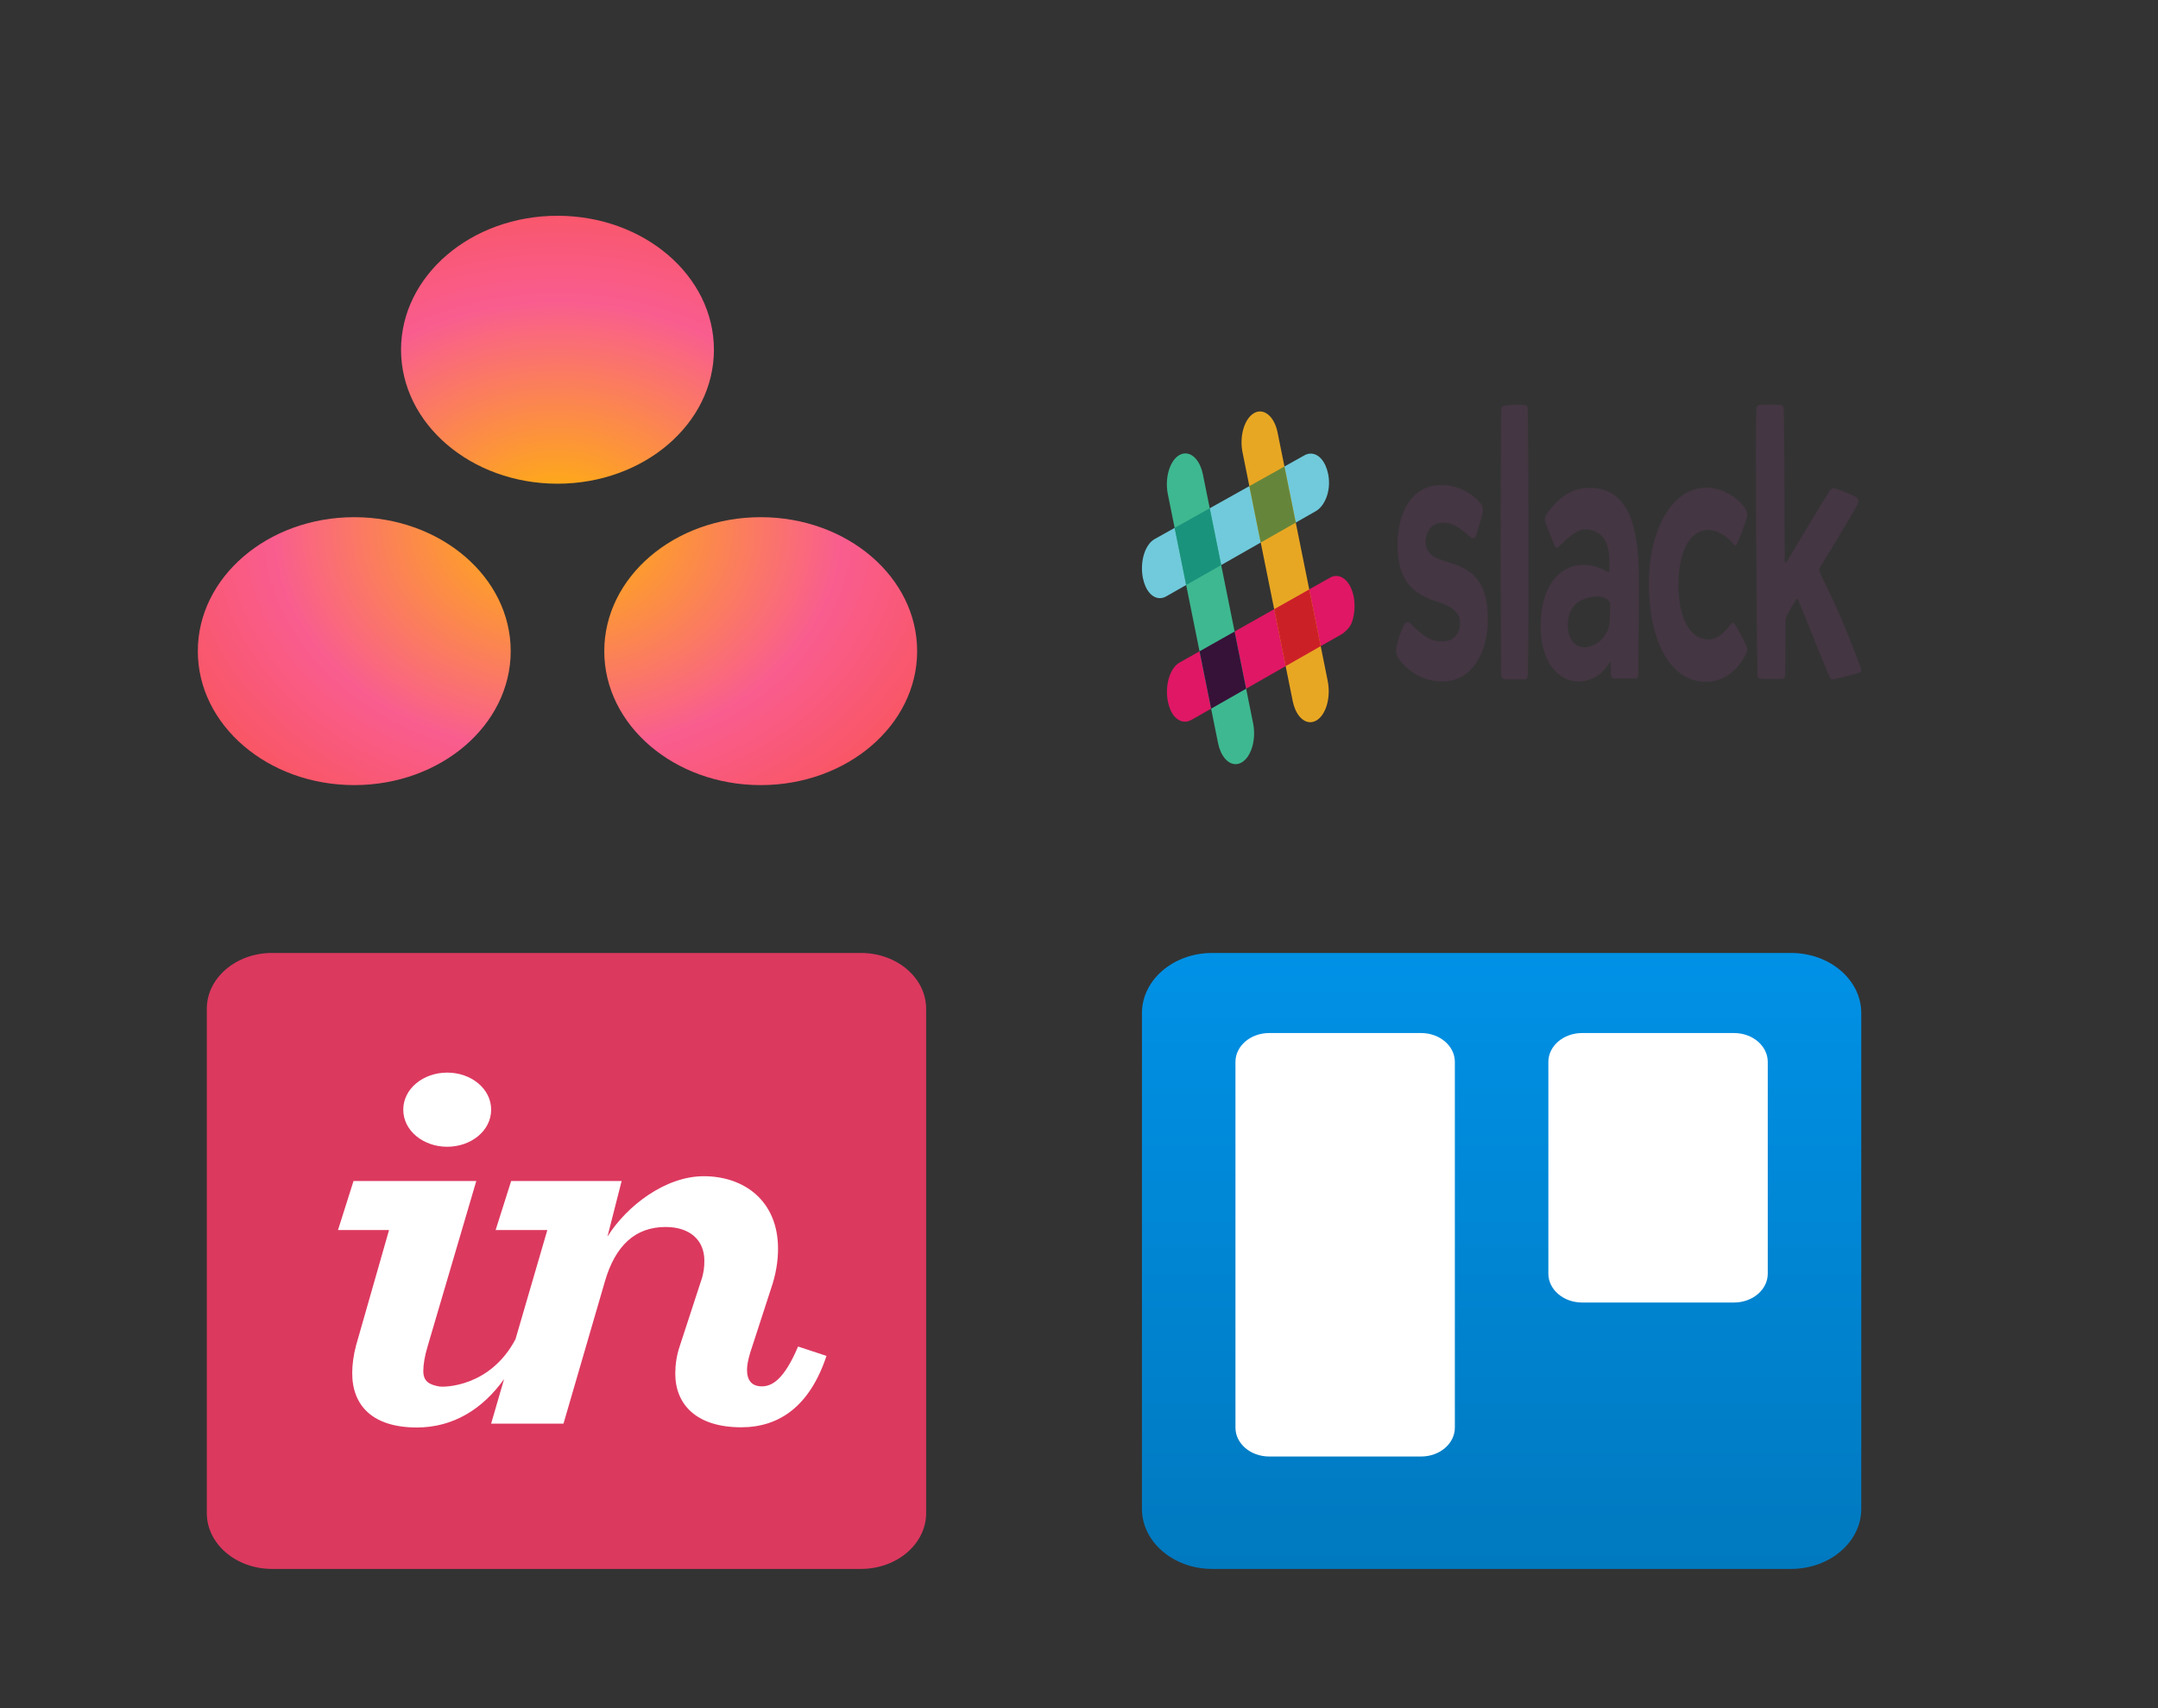 <svg width="240" height="190" viewBox="0 0 240 190" fill="none" xmlns="http://www.w3.org/2000/svg">
<rect x="0" y="0" width="240" height="190" fill="#333333" stroke="none"/>
<path d="M84.602 57.527C74.992 57.527 67.203 64.198 67.203 72.427C67.203 80.656 74.992 87.329 84.602 87.329C94.211 87.329 102 80.656 102 72.427C102 64.198 94.211 57.527 84.602 57.527ZM39.399 57.527C29.79 57.528 22 64.198 22 72.427C22 80.656 29.79 87.328 39.399 87.328C49.008 87.328 56.798 80.656 56.798 72.427C56.798 64.198 49.009 57.527 39.399 57.527ZM79.399 38.901C79.399 47.13 71.609 53.803 62.001 53.803C52.391 53.803 44.601 47.13 44.601 38.901C44.601 30.672 52.391 24 62.001 24C71.609 24 79.399 30.672 79.399 38.901Z" fill="url(#paint0_radial)"/>
<g clip-path="url(#clip0)">
<path d="M95.748 106H30.252C26.247 106 23 108.781 23 112.211V168.302C23 171.732 26.247 174.513 30.252 174.513H95.748C99.753 174.513 103 171.732 103 168.302V112.211C103 108.781 99.753 106 95.748 106Z" fill="#DC395F"/>
<path d="M49.736 127.556C52.395 127.556 54.623 125.771 54.623 123.431C54.623 121.093 52.395 119.308 49.736 119.308C47.076 119.308 44.849 121.093 44.849 123.431C44.849 125.771 47.076 127.556 49.736 127.556ZM39.603 149.641C39.316 150.687 39.171 151.817 39.171 152.739C39.171 156.371 41.471 158.782 46.358 158.782C50.411 158.782 53.697 156.721 56.063 153.392L54.619 158.357H62.667L67.267 142.557C68.417 138.556 70.645 136.48 74.023 136.48C76.682 136.48 78.335 137.896 78.335 140.234C78.335 140.911 78.263 141.649 77.975 142.45L75.604 149.712C75.244 150.759 75.101 151.806 75.101 152.79C75.101 156.238 77.472 158.76 82.431 158.76C86.671 158.76 90.049 156.422 91.918 150.821L88.756 149.775C87.174 153.528 85.809 154.206 84.731 154.206C83.653 154.206 83.078 153.591 83.078 152.361C83.078 151.807 83.222 151.192 83.437 150.452L85.737 143.376C86.312 141.715 86.528 140.242 86.528 138.888C86.528 133.595 82.79 130.832 78.263 130.832C74.023 130.832 69.71 134.108 67.555 137.555L69.135 131.367H56.847L55.122 136.817H60.871L57.331 148.957C54.55 154.25 49.443 154.336 48.802 154.213C47.75 154.01 47.077 153.668 47.077 152.497C47.077 151.821 47.22 150.85 47.58 149.68L52.97 131.367H39.316L37.59 136.817H43.268L39.603 149.641" fill="white"/>
</g>
<g clip-path="url(#clip1)">
<path d="M199.188 106H134.812C130.498 106 127 108.996 127 112.691V167.822C127 171.517 130.498 174.513 134.812 174.513H199.188C203.502 174.513 207 171.517 207 167.822V112.691C207 108.996 203.502 106 199.188 106Z" fill="url(#paint1_linear)"/>
<path d="M192.85 114.907H175.95C173.879 114.907 172.2 116.345 172.2 118.118V141.67C172.2 143.443 173.879 144.881 175.95 144.881H192.85C194.921 144.881 196.6 143.443 196.6 141.67V118.118C196.6 116.345 194.921 114.907 192.85 114.907Z" fill="white"/>
<path d="M158.05 114.907H141.15C139.079 114.907 137.4 116.345 137.4 118.118V158.798C137.4 160.572 139.079 162.009 141.15 162.009H158.05C160.121 162.009 161.8 160.572 161.8 158.798V118.118C161.8 116.345 160.121 114.907 158.05 114.907Z" fill="white"/>
</g>
<g clip-path="url(#clip2)">
<path d="M155.425 60.693C155.425 56.721 157.16 53.948 160.313 53.948C162.237 53.948 163.811 54.973 164.664 55.977C164.786 56.121 165.004 56.469 164.873 57.116C164.706 57.813 164.399 58.861 164.179 59.541C164.051 59.938 163.724 59.886 163.556 59.744C162.948 59.23 161.952 58.361 161.036 58.201C160.805 58.159 160.572 58.142 160.338 58.15C159.532 58.18 158.859 58.648 158.621 59.674C158.575 59.868 158.549 60.074 158.545 60.283C158.523 61.636 159.651 62.125 161.017 62.517C163.558 63.243 165.48 64.486 165.48 68.85C165.48 72.556 163.715 75.905 160.257 75.802C157.978 75.725 156.361 74.44 155.494 73.193C155.464 73.15 155.135 72.59 155.311 71.915C155.514 71.047 155.855 70.052 156.123 69.524C156.272 69.185 156.666 69.131 156.87 69.343C157.584 70.083 158.76 71.271 160.115 71.35C160.222 71.356 160.328 71.357 160.432 71.353C161.651 71.303 162.388 70.532 162.373 69.233C162.36 68.088 161.393 67.419 159.854 66.935C157.4 66.164 155.425 64.813 155.425 60.693H155.425ZM177.724 66.347C175.993 66.385 174.406 67.175 174.36 69.432C174.36 71.224 175.23 72.104 176.452 71.988C177.625 71.8 178.519 70.951 178.913 69.826C179.058 69.408 179.081 67.847 179.072 67.179C179.069 67.037 178.901 66.769 178.827 66.717C178.46 66.458 178.188 66.378 177.724 66.347L177.724 66.347ZM171.964 57.251C172.774 56.042 174.379 54.161 176.936 54.26C180.311 54.377 182.094 57.018 182.26 63.335C182.329 65.94 182.216 73.207 182.189 75.017C182.185 75.277 182.132 75.456 181.922 75.463C181.366 75.5 180.082 75.485 179.492 75.472C179.194 75.448 179.16 75.202 179.156 74.944C179.153 74.775 179.145 74.274 179.139 73.866C179.135 73.65 179.013 73.656 178.982 73.711C178.19 75.122 176.894 75.803 175.515 75.803C173.419 75.803 171.33 73.746 171.336 69.671C171.343 65.498 173.116 63.44 175.063 62.955C176.31 62.645 177.716 62.92 178.781 63.626C178.849 63.672 178.988 63.606 178.989 63.445C178.994 62.913 178.978 61.9 178.917 61.419C178.761 60.196 178.149 59.211 176.864 58.946C176.599 58.891 176.333 58.873 176.066 58.908C175.045 59.042 173.815 60.372 173.306 60.87C173.186 60.986 172.999 60.901 172.938 60.77C172.641 60.13 171.894 58.256 171.835 57.957C171.777 57.658 171.86 57.407 171.964 57.25L171.964 57.251V57.251ZM183.373 65.019C183.353 59.199 185.783 54.29 189.729 54.246C192.19 54.22 193.979 56.082 194.294 56.961C194.358 57.167 194.326 57.34 194.281 57.547C194.073 58.282 193.546 59.7 193.171 60.505C193.011 60.847 192.838 60.554 192.636 60.33C192.077 59.708 191.014 58.948 189.968 58.948C188.071 58.948 186.658 61.12 186.673 65.115C186.688 68.948 188.042 71.055 189.975 71.132C190.985 71.174 191.965 70.204 192.491 69.41C192.657 69.169 192.828 69.29 193.017 69.537C193.388 70.169 193.92 71.146 194.215 71.819C194.408 72.192 194.264 72.558 194.194 72.705C193.394 74.395 191.848 75.818 189.802 75.837C185.518 75.887 183.393 70.861 183.374 65.02L183.373 65.019ZM203.821 75.575C204.022 75.549 206.168 75.055 206.827 74.804C206.99 74.741 207.048 74.512 206.957 74.285C206.589 73.364 205.622 70.751 204.609 68.411C203.678 66.26 202.696 64.367 202.379 63.639C202.301 63.463 202.306 63.288 202.39 63.151C202.994 62.165 205.52 58.031 206.47 56.324C206.838 55.659 206.617 55.374 206.305 55.218C205.701 54.918 204.726 54.544 204.17 54.349C203.937 54.266 203.655 54.295 203.45 54.646C202.5 56.124 199.602 60.98 198.737 62.431C198.581 62.693 198.49 62.634 198.489 62.26C198.482 59.462 198.449 47.483 198.389 45.512C198.385 45.252 198.197 45.054 198.091 45.044C197.547 44.997 196.173 44.983 195.631 45.036C195.479 45.065 195.334 45.323 195.321 45.541C195.196 48.692 195.374 71.821 195.448 75.057C195.454 75.291 195.558 75.472 195.691 75.485C196.232 75.537 197.568 75.534 198.192 75.514C198.499 75.514 198.537 75.154 198.537 75.154L198.583 68.948C198.583 68.948 198.615 68.672 198.666 68.581C198.886 68.185 199.495 67.097 199.754 66.676C199.816 66.575 199.915 66.582 199.978 66.725C200.287 67.419 201.166 69.676 201.981 71.691C202.73 73.543 203.429 75.186 203.478 75.302C203.59 75.57 203.722 75.581 203.821 75.576V75.575H203.821ZM167.329 75.553C167.518 75.564 168.95 75.561 169.584 75.56C169.797 75.567 169.908 75.297 169.916 75.058C170.05 70.522 169.993 48.924 169.907 45.514C169.9 45.219 169.825 45.108 169.704 45.081C169.16 44.959 167.613 44.988 167.117 45.205C167.02 45.246 166.963 45.37 166.959 45.528C166.838 54.319 166.92 74.586 166.946 74.969C166.971 75.354 167.092 75.54 167.329 75.553H167.329V75.553Z" fill="#443642"/>
<path d="M129.013 66.533C128.13 66.544 127.383 65.667 127.107 64.297C127.097 64.246 127.088 64.194 127.079 64.141C126.779 62.387 127.361 60.553 128.405 59.965L145.145 50.605C145.344 50.509 145.549 50.459 145.756 50.456C146.662 50.444 147.43 51.341 147.712 52.74L147.737 52.875C148.05 54.702 147.272 56.332 146.34 56.855C146.339 56.855 146.17 56.951 129.693 66.34C129.474 66.465 129.244 66.53 129.013 66.533V66.533Z" fill="#70CADB"/>
<path d="M131.803 80.273C130.914 80.284 130.164 79.418 129.891 78.068C129.881 78.017 129.871 77.965 129.862 77.913C129.558 76.138 130.14 74.284 131.187 73.696L147.928 64.25C148.144 64.13 148.367 64.068 148.592 64.065C149.484 64.053 150.267 64.963 150.543 66.328L150.569 66.47C150.731 67.413 150.635 68.474 150.314 69.311C150.074 69.933 149.318 70.481 149.318 70.481L132.514 80.07C132.285 80.2 132.045 80.268 131.803 80.273V80.273V80.273Z" fill="#E01765"/>
<path d="M145.739 80.333C145.305 80.34 144.881 80.117 144.527 79.697C144.174 79.277 143.909 78.681 143.771 77.995L138.184 50.298L138.156 50.143C137.853 48.377 138.435 46.535 139.478 45.947C139.687 45.83 139.903 45.769 140.12 45.766C140.443 45.762 140.755 45.883 141.05 46.126C141.292 46.326 141.508 46.604 141.686 46.944C141.864 47.284 141.999 47.679 142.085 48.107L147.672 75.801L147.688 75.89C148.002 77.724 147.421 79.567 146.378 80.154C146.172 80.269 145.956 80.329 145.739 80.333V80.333Z" fill="#E8A723"/>
<path d="M137.434 84.998C137 85.005 136.575 84.782 136.222 84.362C135.868 83.941 135.603 83.345 135.465 82.658L129.879 54.962C129.793 54.535 129.757 54.084 129.776 53.634C129.794 53.184 129.865 52.744 129.985 52.34C130.105 51.936 130.272 51.575 130.476 51.279C130.679 50.983 130.916 50.756 131.172 50.613C131.379 50.498 131.595 50.437 131.812 50.434C132.246 50.426 132.67 50.649 133.024 51.069C133.378 51.489 133.642 52.085 133.781 52.772L139.366 80.468C139.453 80.895 139.488 81.347 139.47 81.797C139.452 82.248 139.38 82.688 139.26 83.092C139.14 83.496 138.973 83.856 138.769 84.153C138.565 84.449 138.328 84.675 138.072 84.819C137.866 84.934 137.65 84.994 137.433 84.998H137.434V84.998Z" fill="#3EB890"/>
<path d="M142.984 74.095L146.88 71.872L145.607 65.561L141.706 67.76L142.984 74.095V74.095Z" fill="#CC2027"/>
<path d="M134.692 78.827L138.588 76.605L137.304 70.245L133.405 72.445L134.692 78.827V78.827Z" fill="#361238"/>
<path d="M140.211 60.348L144.107 58.128L142.848 51.89L138.945 54.072L140.211 60.348Z" fill="#65863A"/>
<path d="M131.918 65.073L135.814 62.853L134.54 56.535L130.637 58.718L131.918 65.073V65.073Z" fill="#1A937D"/>
</g>
<defs>
<radialGradient id="paint0_radial" cx="0" cy="0" r="1" gradientUnits="userSpaceOnUse" gradientTransform="translate(62.011 58.65) scale(53.04 41.987)">
<stop stop-color="#FFB900"/>
<stop offset="0.6" stop-color="#F95D8F"/>
<stop offset="0.999" stop-color="#F95353"/>
</radialGradient>
<linearGradient id="paint1_linear" x1="167" y1="106" x2="167" y2="174.513" gradientUnits="userSpaceOnUse">
<stop stop-color="#0091E6"/>
<stop offset="1" stop-color="#0079BF"/>
</linearGradient>
<clipPath id="clip0">
<rect width="80" height="68.513" fill="white" transform="translate(23 106)"/>
</clipPath>
<clipPath id="clip1">
<rect width="80" height="68.513" fill="white" transform="translate(127 106)"/>
</clipPath>
<clipPath id="clip2">
<rect width="80" height="40" fill="white" transform="translate(127 45)"/>
</clipPath>
</defs>
</svg>
